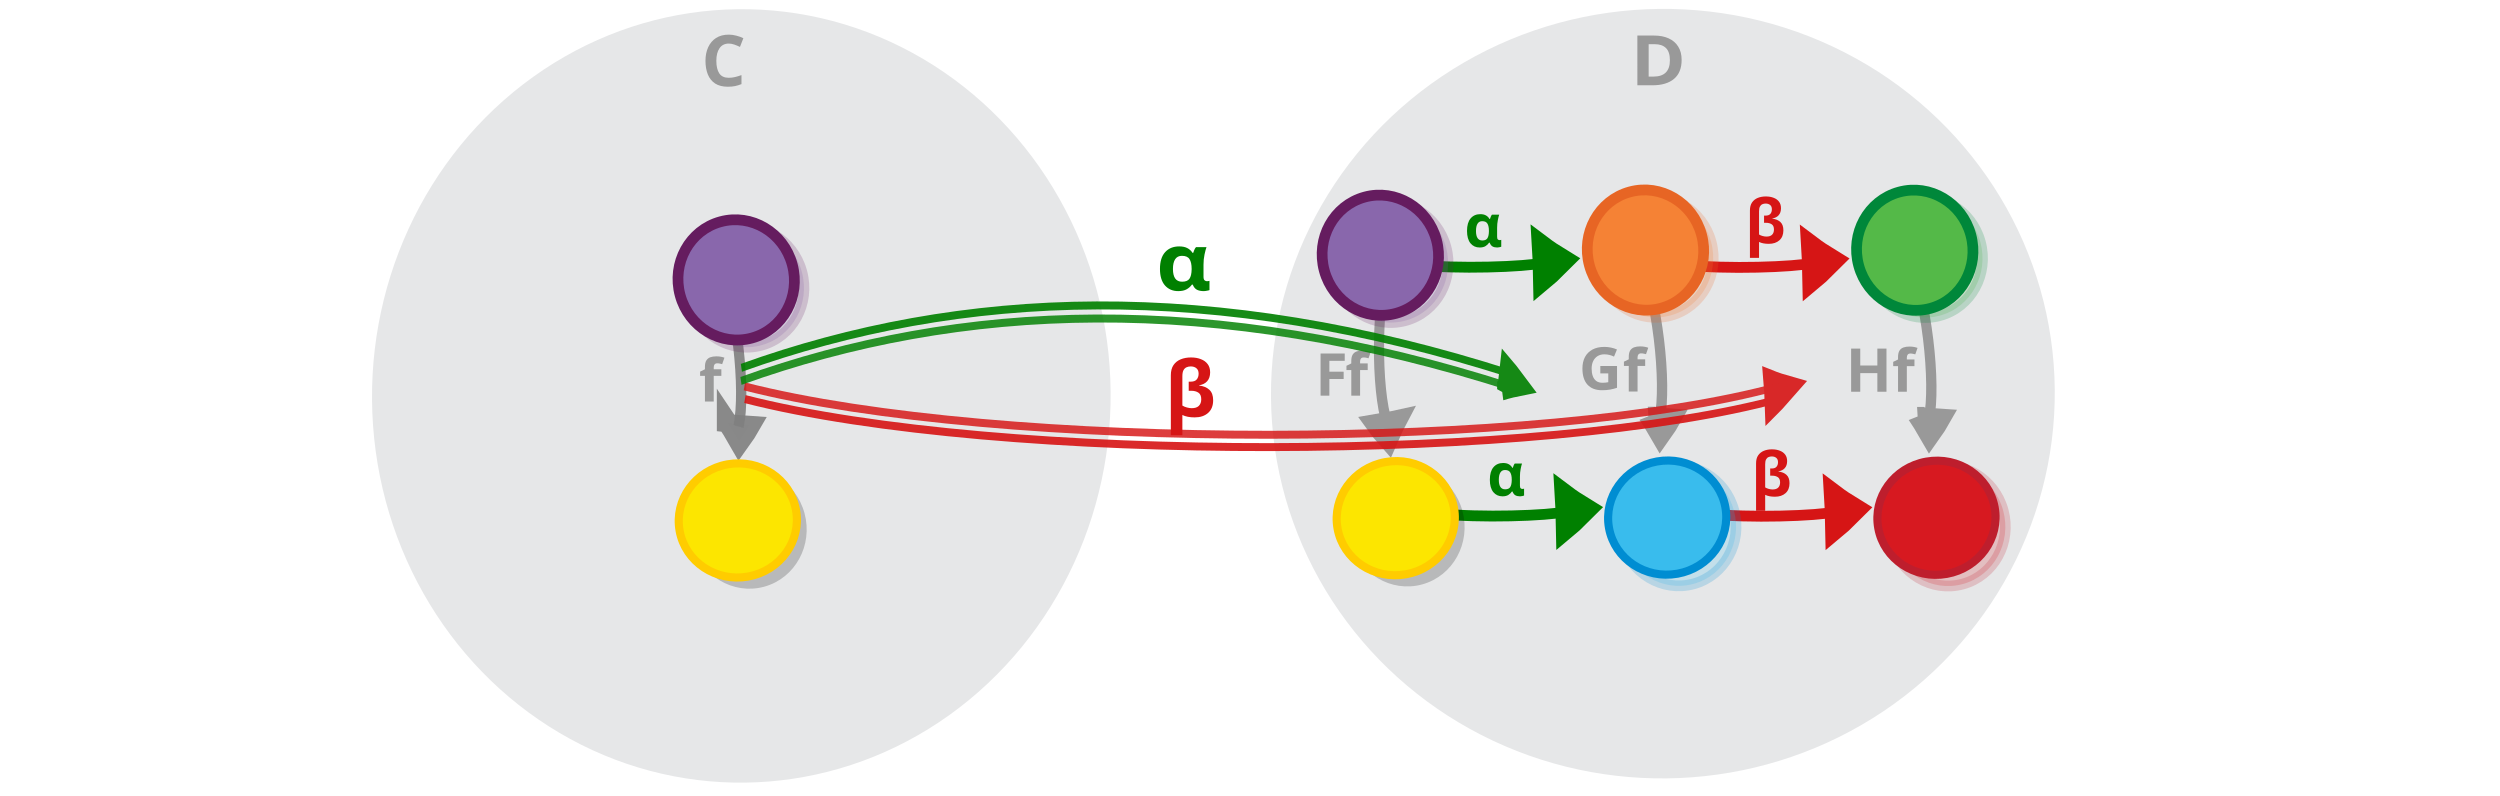 <?xml version="1.0" encoding="UTF-8" standalone="no"?>
<svg
   viewBox="0 0 595.3 189.5"
   version="1.1"
   id="svg15613"
   sodipodi:docname="vertical_composition.svg"
   inkscape:version="1.2.2 (b0a8486541, 2022-12-01)"
   xmlns:inkscape="http://www.inkscape.org/namespaces/inkscape"
   xmlns:sodipodi="http://sodipodi.sourceforge.net/DTD/sodipodi-0.dtd"
   xmlns="http://www.w3.org/2000/svg"
   xmlns:svg="http://www.w3.org/2000/svg"
   xmlns:rdf="http://www.w3.org/1999/02/22-rdf-syntax-ns#"
   xmlns:cc="http://creativecommons.org/ns#"
   xmlns:dc="http://purl.org/dc/elements/1.1/">
  <defs
     id="defs15617" />
  <sodipodi:namedview
     pagecolor="#ffffff"
     bordercolor="#666666"
     borderopacity="1"
     objecttolerance="10"
     gridtolerance="10"
     guidetolerance="10"
     inkscape:pageopacity="0"
     inkscape:pageshadow="2"
     inkscape:window-width="1080"
     inkscape:window-height="1853"
     id="namedview15615"
     showgrid="false"
     inkscape:zoom="2.1938952"
     inkscape:cx="401.11305"
     inkscape:cy="175.48696"
     inkscape:window-x="0"
     inkscape:window-y="0"
     inkscape:window-maximized="1"
     inkscape:current-layer="svg15613"
     inkscape:showpageshadow="2"
     inkscape:pagecheckerboard="0"
     inkscape:deskcolor="#d1d1d1" />
  <g
     id="g26943"
     transform="matrix(1.044,0,0,1.064,68.798,-3.281)">
    <ellipse
       style="fill:#e6e7e8;stroke:#bbbcbe;stroke-width:0;stroke-miterlimit:10;stroke-dasharray:none;stroke-opacity:1"
       id="circle15601-9-4-4"
       cy="99.588"
       cx="96.205"
       transform="matrix(0.997,-0.079,0.073,0.997,0,0)"
       rx="84.25"
       ry="86.554" />
    <path
       d="m 100.331,12.834 q -1.382,0 -2.113,1.033 -0.731,1.033 -0.731,2.828 0,1.811 0.667,2.812 0.683,0.985 2.176,0.985 0.699,0 1.382,-0.159 0.699,-0.159 1.509,-0.445 v 2.017 q -0.747,0.302 -1.477,0.445 -0.731,0.143 -1.636,0.143 -1.747,0 -2.891,-0.715 -1.128,-0.731 -1.668,-2.033 -0.54,-1.318 -0.54,-3.066 0,-1.716 0.62,-3.034 0.62,-1.318 1.795,-2.065 1.191,-0.747 2.907,-0.747 0.842,0 1.684,0.222 0.858,0.207 1.636,0.572 l -0.778,1.954 q -0.635,-0.302 -1.287,-0.524 -0.635,-0.222 -1.255,-0.222 z"
       style="font-weight:bold;font-size:21.512px;line-height:1.25;font-family:sans-serif;-inkscape-font-specification:'sans-serif Bold';text-align:end;word-spacing:0px;text-anchor:end;fill:#999999;stroke-width:1.191"
       id="path12067"
       inkscape:connector-curvature="0" />
  </g>
  <g
     id="g26939"
     transform="matrix(1.121,0,0,1.044,51.534,-1.981)">
    <ellipse
       style="fill:#e6e7e8;stroke:#bbbcbe;stroke-width:0;stroke-miterlimit:10;stroke-dasharray:none;stroke-opacity:1"
       id="circle15601-9-4-4-1"
       cy="116.324"
       cx="299.893"
       transform="matrix(0.997,-0.081,0.071,0.997,0,0)"
       rx="83.263"
       ry="87.763" />
    <path
       d="m 311.237,15.568 q 0,2.875 -1.636,4.337 -1.62,1.446 -4.559,1.446 h -3.209 V 10.009 h 3.558 q 1.779,0 3.082,0.635 1.318,0.635 2.033,1.874 0.731,1.223 0.731,3.05 z m -2.494,0.064 q 0,-1.89 -0.826,-2.764 -0.826,-0.89 -2.399,-0.89 h -1.287 v 7.387 h 1.033 q 3.479,0 3.479,-3.733 z"
       style="font-weight:bold;font-size:21.512px;line-height:1.25;font-family:sans-serif;-inkscape-font-specification:'sans-serif Bold';text-align:end;word-spacing:0px;text-anchor:end;fill:#999999;stroke-width:1.191"
       id="path12069"
       inkscape:connector-curvature="0" />
  </g>
  <a
     id="a49464"
     transform="matrix(1.177,0,0,1.177,53.18,-14.497)">
    <g
       style="display:inline;fill:#dddddd;stroke:#808080;stroke-width:6.389;stroke-miterlimit:10;stroke-opacity:0.91"
       id="g1482-7-0-1-0-3"
       transform="matrix(0.033,0.197,-0.237,0.004,147.468,38.047)"
       inkscape:transform-center-x="-10.190908"
       inkscape:transform-center-y="-6.4527642">
      <path
         style="stroke:#808080;stroke-width:19.035;stroke-opacity:0.91"
         inkscape:connector-curvature="0"
         id="path1478-7-9-0-19-0"
         d="m 299.356,233.033 c 5.865,-2.466 11.98,-4.677 18.256,-6.762 -5.112,-3.83 -10.518,-7.506 -16.22,-11.028 -0.69,6.214 -0.926,11.088 -2.036,17.79 z" />
      <path
         style="fill:none;stroke:#808080;stroke-width:10.649;stroke-opacity:0.91;paint-order:markers fill stroke"
         inkscape:connector-curvature="0"
         id="path1480-1-3-1-5-7"
         d="M 127.386,78.378 C 176.957,66.302 277.685,72.076 317.498,86.173"
         sodipodi:nodetypes="cc"
         transform="matrix(0.896,0,0,0.817,18.384,154.236)" />
    </g>
    <path
       d="m 100.754,88.363 h -1.541 v 5.184 h -1.78 v -5.184 h -0.979 v -0.86 l 0.979,-0.478 v -0.478 q 0,-0.836 0.275,-1.29 0.287,-0.466 0.8,-0.657 0.526,-0.191 1.23,-0.191 0.526,0 0.944,0.084 0.43,0.084 0.693,0.191 l -0.454,1.302 q -0.203,-0.06 -0.442,-0.107 -0.239,-0.06 -0.549,-0.06 -0.37,0 -0.549,0.227 -0.167,0.227 -0.167,0.573 v 0.406 h 1.541 z"
       style="font-weight:bold;font-size:21.512px;line-height:1.25;font-family:sans-serif;-inkscape-font-specification:'sans-serif Bold';text-align:end;word-spacing:0px;text-anchor:end;fill:#999999;fill-opacity:1;stroke-width:0.896"
       id="path12075"
       inkscape:connector-curvature="0" />
    <g
       id="g16126"
       transform="matrix(0.185,0.965,-0.965,0.185,129.228,-113.352)"
       inkscape:transform-center-x="2.7251762"
       inkscape:transform-center-y="0.8319909"
       style="fill:#8967ac;fill-opacity:1;stroke:#651c5f;stroke-opacity:1">
      <ellipse
         ry="11.965"
         rx="12.4"
         transform="matrix(0.997,-0.075,0.078,0.997,0,0)"
         style="opacity:0.203;fill:#8967ac;fill-opacity:1;stroke:#651c5f;stroke-width:2.214;stroke-miterlimit:10;stroke-dasharray:none;stroke-opacity:1"
         id="circle15601-9-4-6"
         cy="72.011"
         cx="174.056" />
      <ellipse
         ry="11.965"
         rx="12.4"
         transform="matrix(0.997,-0.075,0.078,0.997,0,0)"
         style="fill:#8967ac;fill-opacity:1;stroke:#651c5f;stroke-width:2.214;stroke-miterlimit:10;stroke-dasharray:none;stroke-opacity:1"
         id="circle15601-9-4"
         cy="73.519"
         cx="172.109" />
    </g>
    <g
       id="g16153"
       transform="matrix(0.102,0.977,-0.977,0.102,174.415,-81.18)">
      <ellipse
         cx="178.593"
         cy="120.173"
         id="circle15601-9-4-6-2"
         style="opacity:0.203;fill:#030303;fill-opacity:1;stroke:none;stroke-width:2.214;stroke-miterlimit:10;stroke-dasharray:none;stroke-opacity:1"
         transform="matrix(0.987,-0.159,0.162,0.987,0,0)"
         rx="12.4"
         ry="11.965" />
      <ellipse
         ry="11.748"
         rx="12.176"
         transform="matrix(-0.074,-0.997,0.997,-0.077,0,0)"
         style="fill:#fce600;fill-opacity:1;stroke:#ffcc00;stroke-width:1.677;stroke-miterlimit:10;stroke-opacity:1"
         id="circle15605"
         cy="186.489"
         cx="-106.902" />
    </g>
  </a>
  <path
     inkscape:connector-curvature="0"
     id="path12093-9-6-4"
     style="font-weight:bold;font-size:21.512px;line-height:1.25;font-family:sans-serif;-inkscape-font-specification:'sans-serif Bold';text-align:end;word-spacing:0px;text-anchor:end;fill:#008000;fill-opacity:1;stroke-width:1.468"
     d="m 280.562,69.321 q -1.951,0 -3.151,-1.338 -1.199,-1.357 -1.199,-3.957 0,-2.638 1.24,-3.994 1.24,-1.357 3.334,-1.357 1.179,0 1.931,0.396 0.752,0.377 1.26,1.149 h 0.142 q 0.102,-0.32 0.264,-0.697 0.163,-0.396 0.407,-0.678 h 2.5 q -0.224,0.603 -0.468,1.752 -0.244,1.149 -0.244,2.412 v 2.864 q 0,0.641 0.244,0.867 0.264,0.226 0.589,0.226 0.142,0 0.325,-0.038 0.183,-0.038 0.264,-0.057 v 2.204 q -0.142,0.075 -0.589,0.151 -0.427,0.094 -0.772,0.094 -1.016,0 -1.646,-0.339 -0.63,-0.339 -0.976,-1.206 h -0.203 q -0.447,0.641 -1.22,1.093 -0.772,0.452 -2.033,0.452 z m 0.915,-2.242 q 1.26,0 1.748,-0.697 0.508,-0.716 0.528,-2.261 v -0.113 q 0,-1.507 -0.508,-2.299 -0.488,-0.791 -1.809,-0.791 -1.077,0 -1.606,0.81 -0.528,0.791 -0.528,2.317 0,3.033 2.175,3.033 z" />
  <path
     d="m 283.608,85.117 q 1.326,0 2.339,0.405 1.031,0.387 1.621,1.179 0.589,0.773 0.589,1.952 0,1.326 -0.7,2.118 -0.681,0.773 -1.934,0.976 v 0.055 q 1.565,0.184 2.449,1.013 0.902,0.829 0.902,2.505 0,1.934 -1.197,3.002 -1.197,1.068 -3.204,1.068 -1.786,0 -2.928,-0.571 v 4.807 h -2.744 V 89.352 q 0,-1.492 0.626,-2.412 0.645,-0.939 1.731,-1.381 1.087,-0.442 2.449,-0.442 z m -0.074,2.136 q -0.534,0 -0.994,0.203 -0.46,0.203 -0.737,0.718 -0.258,0.497 -0.258,1.436 v 6.961 q 0.46,0.295 1.087,0.46 0.626,0.166 1.142,0.166 1.142,0 1.694,-0.552 0.571,-0.571 0.571,-1.565 0,-1.142 -0.681,-1.584 -0.681,-0.442 -1.657,-0.442 h -0.645 V 90.881 h 0.479 q 0.976,0 1.418,-0.516 0.46,-0.534 0.46,-1.381 0,-0.866 -0.516,-1.289 -0.516,-0.442 -1.363,-0.442 z"
     id="path112596"
     style="font-weight:bold;font-size:9.764px;line-height:1.25;font-family:Sans;-inkscape-font-specification:'Sans Bold';text-align:end;word-spacing:0px;text-anchor:end;fill:#d61515;fill-opacity:1;stroke-width:0.288" />
  <g
     id="g86488-4"
     transform="matrix(1.177,0,0,1.177,-24.714,11.695)">
    <g
       aria-label="β"
       id="text112403"
       style="font-weight:bold;font-size:9.764px;line-height:1.25;font-family:Sans;-inkscape-font-specification:'Sans Bold';text-align:end;word-spacing:0px;text-anchor:end;fill:#d61515;fill-opacity:1;stroke-width:0.153"
       transform="matrix(1.267,0,0,1.267,-95.744,-11.645)">
      <path
         d="m 374.113,32.718 q 0.703,0 1.24,0.215 0.547,0.205 0.859,0.625 0.312,0.41 0.312,1.035 0,0.703 -0.371,1.123 -0.361,0.41 -1.025,0.517 v 0.029 q 0.83,0.098 1.299,0.537 0.478,0.439 0.478,1.328 0,1.025 -0.635,1.592 -0.635,0.566 -1.699,0.566 -0.947,0 -1.552,-0.303 v 2.548 h -1.455 v -7.567 q 0,-0.791 0.332,-1.279 0.342,-0.498 0.918,-0.732 0.576,-0.234 1.299,-0.234 z m -0.039,1.133 q -0.283,0 -0.527,0.107 -0.244,0.107 -0.391,0.381 -0.137,0.264 -0.137,0.762 v 3.691 q 0.244,0.156 0.576,0.244 0.332,0.088 0.605,0.088 0.605,0 0.898,-0.293 0.303,-0.303 0.303,-0.83 0,-0.605 -0.361,-0.84 -0.361,-0.234 -0.879,-0.234 h -0.342 v -1.152 h 0.254 q 0.517,0 0.752,-0.273 0.244,-0.283 0.244,-0.732 0,-0.459 -0.273,-0.683 -0.273,-0.234 -0.723,-0.234 z"
         id="path112405"
         style="fill:#d61515;fill-opacity:1" />
    </g>
    <g
       aria-label="β"
       id="text112403-9"
       style="font-weight:bold;font-size:9.764px;line-height:1.25;font-family:Sans;-inkscape-font-specification:'Sans Bold';text-align:end;word-spacing:0px;text-anchor:end;fill:#d61515;fill-opacity:1;stroke-width:0.153"
       transform="matrix(1.267,0,0,1.267,-94.502,39.516)">
      <path
         d="m 374.113,32.718 q 0.703,0 1.24,0.215 0.547,0.205 0.859,0.625 0.312,0.41 0.312,1.035 0,0.703 -0.371,1.123 -0.361,0.41 -1.025,0.517 v 0.029 q 0.83,0.098 1.299,0.537 0.478,0.439 0.478,1.328 0,1.025 -0.635,1.592 -0.635,0.566 -1.699,0.566 -0.947,0 -1.552,-0.303 v 2.548 h -1.455 v -7.567 q 0,-0.791 0.332,-1.279 0.342,-0.498 0.918,-0.732 0.576,-0.234 1.299,-0.234 z m -0.039,1.133 q -0.283,0 -0.527,0.107 -0.244,0.107 -0.391,0.381 -0.137,0.264 -0.137,0.762 v 3.691 q 0.244,0.156 0.576,0.244 0.332,0.088 0.605,0.088 0.605,0 0.898,-0.293 0.303,-0.303 0.303,-0.83 0,-0.605 -0.361,-0.84 -0.361,-0.234 -0.879,-0.234 h -0.342 v -1.152 h 0.254 q 0.517,0 0.752,-0.273 0.244,-0.283 0.244,-0.732 0,-0.459 -0.273,-0.683 -0.273,-0.234 -0.723,-0.234 z"
         id="path112405-3"
         style="fill:#d61515;fill-opacity:1" />
    </g>
    <g
       aria-label="β"
       id="g112598"
       style="font-weight:bold;font-size:9.764px;line-height:1.25;font-family:Sans;-inkscape-font-specification:'Sans Bold';text-align:end;word-spacing:0px;text-anchor:end;fill:#d61515;fill-opacity:1;stroke-width:0.153"
       transform="translate(-79.728,-79.979)" />
    <g
       id="g29850-0-6"
       transform="matrix(0.719,0,0,0.719,-13.392,61.162)"
       style="stroke:#d61515;stroke-opacity:1">
      <g
         transform="matrix(0.153,0.012,0.028,-0.213,509.458,103.743)"
         id="g1482-7-0-4-90-3-9"
         style="display:inline;fill:#ff8080;stroke:#d61515;stroke-width:6.389;stroke-miterlimit:10;stroke-opacity:1">
        <path
           d="m 300.111,308.891 c 11.457,-5.059 23.316,-9.601 35.445,-13.89 -8.574,-7.716 -17.731,-15.117 -27.472,-22.203 -2.745,12.606 -4.334,22.493 -7.973,36.094 z"
           id="path1478-7-9-9-9-9-2"
           inkscape:connector-curvature="0"
           style="fill:#ff8080;stroke:#d61515;stroke-width:36.898;stroke-opacity:1" />
        <path
           sodipodi:nodetypes="cc"
           d="m 44.584,277.85 c 65.576,-4.732 190.882,3.877 244.646,11.716"
           id="path1480-1-3-7-1-1-9"
           inkscape:connector-curvature="0"
           style="fill:#ff8080;stroke:#d61515;stroke-width:14.277;stroke-opacity:1;paint-order:markers fill stroke" />
      </g>
    </g>
    <g
       id="g29850-0-2-3"
       transform="matrix(0.719,0,0,0.719,-18.01,10.82)"
       style="stroke:#d61515;stroke-opacity:1">
      <g
         transform="matrix(0.153,0.012,0.028,-0.213,509.458,103.743)"
         id="g1482-7-0-4-90-3-8-0"
         style="display:inline;fill:#ff8080;stroke:#d61515;stroke-width:6.389;stroke-miterlimit:10;stroke-opacity:1">
        <path
           d="m 300.111,308.891 c 11.457,-5.059 23.316,-9.601 35.445,-13.89 -8.574,-7.716 -17.731,-15.117 -27.472,-22.203 -2.745,12.606 -4.334,22.493 -7.973,36.094 z"
           id="path1478-7-9-9-9-9-8-3"
           inkscape:connector-curvature="0"
           style="fill:#ff8080;stroke:#d61515;stroke-width:36.898;stroke-opacity:1" />
        <path
           sodipodi:nodetypes="cc"
           d="m 44.584,277.85 c 65.576,-4.732 190.882,3.877 244.646,11.716"
           id="path1480-1-3-7-1-1-8-3"
           inkscape:connector-curvature="0"
           style="fill:#ff8080;stroke:#d61515;stroke-width:14.277;stroke-opacity:1;paint-order:markers fill stroke" />
      </g>
    </g>
    <g
       style="display:inline;fill:#dddddd;stroke:#999999;stroke-width:6.389;stroke-miterlimit:10;stroke-opacity:1"
       id="g1482-7-0-1-0-3-5-2-9"
       transform="matrix(0.034,0.197,-0.237,0.005,454.159,14.127)"
       inkscape:transform-center-x="-10.155653"
       inkscape:transform-center-y="-6.4925291">
      <path
         style="stroke:#999999;stroke-width:19.035;stroke-opacity:1"
         inkscape:connector-curvature="0"
         id="path1478-7-9-0-19-0-2-7-4"
         d="m 299.356,233.033 c 5.865,-2.466 11.98,-4.677 18.256,-6.762 -5.112,-3.83 -10.518,-7.506 -16.22,-11.028 -0.69,6.214 -0.926,11.088 -2.036,17.79 z" />
      <path
         style="fill:none;stroke:#999999;stroke-width:10.649;stroke-opacity:1;paint-order:markers fill stroke"
         inkscape:connector-curvature="0"
         id="path1480-1-3-1-5-7-2-0-9"
         d="M 127.386,78.378 C 176.957,66.302 277.685,72.076 317.498,86.173"
         sodipodi:nodetypes="cc"
         transform="matrix(0.896,0,0,0.817,18.384,154.236)" />
    </g>
    <g
       id="g75564-9"
       style="fill:#999999;fill-opacity:1"
       transform="translate(88.369,-28.721)">
      <path
         d="m 319.943,92.851 h -1.541 v 5.184 h -1.78 v -5.184 h -0.979 v -0.86 l 0.979,-0.478 v -0.478 q 0,-0.836 0.275,-1.29 0.287,-0.466 0.8,-0.657 0.526,-0.191 1.23,-0.191 0.526,0 0.944,0.084 0.43,0.084 0.693,0.191 l -0.454,1.302 q -0.203,-0.06 -0.442,-0.107 -0.239,-0.06 -0.549,-0.06 -0.37,0 -0.549,0.227 -0.167,0.227 -0.167,0.573 v 0.406 h 1.541 z"
         style="font-weight:bold;font-size:21.512px;line-height:1.25;font-family:sans-serif;-inkscape-font-specification:'sans-serif Bold';text-align:end;word-spacing:0px;text-anchor:end;fill:#999999;fill-opacity:1;stroke-width:0.896"
         id="path12081-3-9"
         inkscape:connector-curvature="0" />
      <g
         aria-label="H"
         id="text112737"
         style="font-weight:bold;font-size:64px;line-height:1.25;font-family:Sans;-inkscape-font-specification:'Sans Bold';text-align:end;word-spacing:0px;text-anchor:end"
         transform="matrix(0.191,0,0,0.191,238.485,101.946)">
        <path
           d="m 396.856,-20.464 h -9.664 v -19.712 h -18.112 v 19.712 h -9.664 v -45.696 h 9.664 v 17.92 h 18.112 v -17.92 h 9.664 z"
           id="path112739" />
      </g>
    </g>
    <g
       id="g16126-2-2-39"
       transform="matrix(0.185,0.965,-0.965,0.185,433.844,-141.606)"
       inkscape:transform-center-x="2.7251762"
       inkscape:transform-center-y="0.8319909"
       style="fill:#54b948;fill-opacity:1;stroke:#00873a;stroke-opacity:1">
      <ellipse
         ry="11.965"
         rx="12.4"
         transform="matrix(0.997,-0.075,0.078,0.997,0,0)"
         style="opacity:0.203;fill:#54b948;fill-opacity:1;stroke:#00873a;stroke-width:2.214;stroke-miterlimit:10;stroke-dasharray:none;stroke-opacity:1"
         id="circle15601-9-4-6-3-2-2"
         cy="72.011"
         cx="174.056" />
      <ellipse
         ry="11.965"
         rx="12.4"
         transform="matrix(0.997,-0.075,0.078,0.997,0,0)"
         style="fill:#54b948;fill-opacity:1;stroke:#00873a;stroke-width:2.214;stroke-miterlimit:10;stroke-dasharray:none;stroke-opacity:1"
         id="circle15601-9-4-1-4-4"
         cy="73.519"
         cx="172.109" />
    </g>
    <g
       id="g16153-8-5-4"
       transform="matrix(0.102,0.977,-0.977,0.102,483.095,-103.976)"
       style="fill:#d71920;fill-opacity:1;stroke:#be1e2d;stroke-opacity:1">
      <ellipse
         cx="178.593"
         cy="120.173"
         id="circle15601-9-4-6-2-3-1-4"
         style="opacity:0.203;fill:#d71920;fill-opacity:1;stroke:#be1e2d;stroke-width:2.214;stroke-miterlimit:10;stroke-dasharray:none;stroke-opacity:1"
         transform="matrix(0.987,-0.159,0.162,0.987,0,0)"
         rx="12.4"
         ry="11.965" />
      <ellipse
         ry="11.748"
         rx="12.176"
         transform="matrix(-0.074,-0.997,0.997,-0.077,0,0)"
         style="fill:#d71920;fill-opacity:1;stroke:#be1e2d;stroke-width:1.677;stroke-miterlimit:10;stroke-opacity:1"
         id="circle15605-4-7-9"
         cy="186.489"
         cx="-106.902" />
    </g>
  </g>
  <g
     id="g86488"
     transform="matrix(1.177,0,0,1.177,-88.834,11.655)">
    <g
       id="g29850-0"
       transform="matrix(0.719,0,0,0.719,-13.392,61.162)">
      <g
         transform="matrix(0.153,0.012,0.028,-0.213,509.458,103.743)"
         id="g1482-7-0-4-90-3"
         style="display:inline;fill:#ff8080;stroke:#008000;stroke-width:6.389;stroke-miterlimit:10;stroke-opacity:1">
        <path
           d="m 300.111,308.891 c 11.457,-5.059 23.316,-9.601 35.445,-13.89 -8.574,-7.716 -17.731,-15.117 -27.472,-22.203 -2.745,12.606 -4.334,22.493 -7.973,36.094 z"
           id="path1478-7-9-9-9-9"
           inkscape:connector-curvature="0"
           style="fill:#ff8080;stroke:#008000;stroke-width:36.898;stroke-opacity:1" />
        <path
           sodipodi:nodetypes="cc"
           d="m 44.584,277.85 c 65.576,-4.732 190.882,3.877 244.646,11.716"
           id="path1480-1-3-7-1-1"
           inkscape:connector-curvature="0"
           style="fill:#ff8080;stroke:#008000;stroke-width:14.277;stroke-opacity:1;paint-order:markers fill stroke" />
      </g>
      <path
         inkscape:connector-curvature="0"
         id="path12093-9"
         style="font-weight:bold;font-size:21.512px;line-height:1.25;font-family:sans-serif;-inkscape-font-specification:'sans-serif Bold';text-align:end;word-spacing:0px;text-anchor:end;fill:#008000;fill-opacity:1;stroke-width:1.245"
         d="m 546.363,40.82 q -1.594,0 -2.574,-1.179 -0.98,-1.195 -0.98,-3.487 0,-2.325 1.013,-3.52 1.013,-1.195 2.723,-1.195 0.963,0 1.577,0.349 0.614,0.332 1.029,1.013 h 0.116 q 0.083,-0.282 0.216,-0.614 0.133,-0.349 0.332,-0.598 h 2.042 q -0.183,0.531 -0.382,1.544 -0.199,1.013 -0.199,2.125 v 2.524 q 0,0.565 0.199,0.764 0.216,0.199 0.482,0.199 0.116,0 0.266,-0.033 0.149,-0.033 0.216,-0.05 v 1.943 q -0.116,0.066 -0.482,0.133 -0.349,0.083 -0.631,0.083 -0.83,0 -1.345,-0.299 -0.515,-0.299 -0.797,-1.063 h -0.166 q -0.365,0.565 -0.996,0.963 -0.631,0.398 -1.66,0.398 z m 0.747,-1.976 q 1.029,0 1.428,-0.614 0.415,-0.631 0.432,-1.992 v -0.1 q 0,-1.328 -0.415,-2.026 -0.398,-0.697 -1.478,-0.697 -0.88,0 -1.312,0.714 -0.432,0.697 -0.432,2.042 0,2.673 1.777,2.673 z" />
    </g>
    <g
       id="g29850-0-2"
       transform="matrix(0.719,0,0,0.719,-18.01,10.82)">
      <g
         transform="matrix(0.153,0.012,0.028,-0.213,509.458,103.743)"
         id="g1482-7-0-4-90-3-8"
         style="display:inline;fill:#ff8080;stroke:#008000;stroke-width:6.389;stroke-miterlimit:10;stroke-opacity:1">
        <path
           d="m 300.111,308.891 c 11.457,-5.059 23.316,-9.601 35.445,-13.89 -8.574,-7.716 -17.731,-15.117 -27.472,-22.203 -2.745,12.606 -4.334,22.493 -7.973,36.094 z"
           id="path1478-7-9-9-9-9-8"
           inkscape:connector-curvature="0"
           style="fill:#ff8080;stroke:#008000;stroke-width:36.898;stroke-opacity:1" />
        <path
           sodipodi:nodetypes="cc"
           d="m 44.584,277.85 c 65.576,-4.732 190.882,3.877 244.646,11.716"
           id="path1480-1-3-7-1-1-8"
           inkscape:connector-curvature="0"
           style="fill:#ff8080;stroke:#008000;stroke-width:14.277;stroke-opacity:1;paint-order:markers fill stroke" />
      </g>
      <path
         inkscape:connector-curvature="0"
         id="path12093-9-6"
         style="font-weight:bold;font-size:21.512px;line-height:1.25;font-family:sans-serif;-inkscape-font-specification:'sans-serif Bold';text-align:end;word-spacing:0px;text-anchor:end;fill:#008000;fill-opacity:1;stroke-width:1.245"
         d="m 546.363,40.82 q -1.594,0 -2.574,-1.179 -0.98,-1.195 -0.98,-3.487 0,-2.325 1.013,-3.52 1.013,-1.195 2.723,-1.195 0.963,0 1.577,0.349 0.614,0.332 1.029,1.013 h 0.116 q 0.083,-0.282 0.216,-0.614 0.133,-0.349 0.332,-0.598 h 2.042 q -0.183,0.531 -0.382,1.544 -0.199,1.013 -0.199,2.125 v 2.524 q 0,0.565 0.199,0.764 0.216,0.199 0.482,0.199 0.116,0 0.266,-0.033 0.149,-0.033 0.216,-0.05 v 1.943 q -0.116,0.066 -0.482,0.133 -0.349,0.083 -0.631,0.083 -0.83,0 -1.345,-0.299 -0.515,-0.299 -0.797,-1.063 h -0.166 q -0.365,0.565 -0.996,0.963 -0.631,0.398 -1.66,0.398 z m 0.747,-1.976 q 1.029,0 1.428,-0.614 0.415,-0.631 0.432,-1.992 v -0.1 q 0,-1.328 -0.415,-2.026 -0.398,-0.697 -1.478,-0.697 -0.88,0 -1.312,0.714 -0.432,0.697 -0.432,2.042 0,2.673 1.777,2.673 z" />
    </g>
    <g
       style="display:inline;fill:#dddddd;stroke:#999999;stroke-width:6.389;stroke-miterlimit:10;stroke-opacity:1"
       id="g1482-7-0-1-0-3-5-2"
       transform="matrix(0.034,0.197,-0.237,0.005,454.159,14.127)"
       inkscape:transform-center-x="-10.155653"
       inkscape:transform-center-y="-6.4925291">
      <path
         style="stroke:#999999;stroke-width:19.035;stroke-opacity:1"
         inkscape:connector-curvature="0"
         id="path1478-7-9-0-19-0-2-7"
         d="m 299.356,233.033 c 5.865,-2.466 11.98,-4.677 18.256,-6.762 -5.112,-3.83 -10.518,-7.506 -16.22,-11.028 -0.69,6.214 -0.926,11.088 -2.036,17.79 z" />
      <path
         style="fill:none;stroke:#999999;stroke-width:10.649;stroke-opacity:1;paint-order:markers fill stroke"
         inkscape:connector-curvature="0"
         id="path1480-1-3-1-5-7-2-0"
         d="M 127.386,78.378 C 176.957,66.302 277.685,72.076 317.498,86.173"
         sodipodi:nodetypes="cc"
         transform="matrix(0.896,0,0,0.817,18.384,154.236)" />
    </g>
    <g
       id="g75564"
       style="fill:#999999;fill-opacity:1"
       transform="translate(88.369,-28.721)">
      <path
         d="m 310.866,92.858 h 3.38 v 4.419 q -0.669,0.227 -1.397,0.358 -0.717,0.131 -1.636,0.131 -1.911,0 -2.938,-1.123 -1.027,-1.123 -1.027,-3.273 0,-1.338 0.514,-2.317 0.526,-0.979 1.517,-1.517 0.991,-0.537 2.425,-0.537 0.681,0 1.338,0.143 0.657,0.143 1.194,0.382 l -0.597,1.445 q -0.394,-0.203 -0.896,-0.334 -0.502,-0.131 -1.051,-0.131 -0.788,0 -1.374,0.358 -0.573,0.358 -0.896,1.015 -0.311,0.645 -0.311,1.529 0,0.836 0.227,1.481 0.227,0.645 0.717,1.015 0.49,0.358 1.278,0.358 0.382,0 0.645,-0.036 0.275,-0.036 0.502,-0.084 v -1.78 h -1.612 z"
         style="font-weight:bold;font-size:21.512px;line-height:1.25;font-family:sans-serif;-inkscape-font-specification:'sans-serif Bold';text-align:end;word-spacing:0px;text-anchor:end;fill:#999999;fill-opacity:1;stroke-width:0.896"
         id="path12073-3"
         inkscape:connector-curvature="0" />
      <path
         d="m 319.943,92.851 h -1.541 v 5.184 h -1.78 v -5.184 h -0.979 v -0.86 l 0.979,-0.478 v -0.478 q 0,-0.836 0.275,-1.29 0.287,-0.466 0.8,-0.657 0.526,-0.191 1.23,-0.191 0.526,0 0.944,0.084 0.43,0.084 0.693,0.191 l -0.454,1.302 q -0.203,-0.06 -0.442,-0.107 -0.239,-0.06 -0.549,-0.06 -0.37,0 -0.549,0.227 -0.167,0.227 -0.167,0.573 v 0.406 h 1.541 z"
         style="font-weight:bold;font-size:21.512px;line-height:1.25;font-family:sans-serif;-inkscape-font-specification:'sans-serif Bold';text-align:end;word-spacing:0px;text-anchor:end;fill:#999999;fill-opacity:1;stroke-width:0.896"
         id="path12081-3"
         inkscape:connector-curvature="0" />
    </g>
    <g
       style="display:inline;fill:#dddddd;stroke:#999999;stroke-width:6.389;stroke-miterlimit:10;stroke-opacity:1"
       id="g1482-7-0-1-0-3-5"
       transform="matrix(-0.012,0.2,0.236,-0.02,306.748,19.718)"
       inkscape:transform-center-x="10.238563"
       inkscape:transform-center-y="-5.468888">
      <path
         style="stroke:#999999;stroke-width:19.035;stroke-opacity:1"
         inkscape:connector-curvature="0"
         id="path1478-7-9-0-19-0-2"
         d="m 299.356,233.033 c 5.865,-2.466 11.98,-4.677 18.256,-6.762 -5.112,-3.83 -10.518,-7.506 -16.22,-11.028 -0.69,6.214 -0.926,11.088 -2.036,17.79 z" />
      <path
         style="fill:none;stroke:#999999;stroke-width:10.649;stroke-opacity:1;paint-order:markers fill stroke"
         inkscape:connector-curvature="0"
         id="path1480-1-3-1-5-7-2"
         d="M 127.386,78.378 C 176.957,66.302 277.685,72.076 317.498,86.173"
         sodipodi:nodetypes="cc"
         transform="matrix(0.896,0,0,0.817,18.384,154.236)" />
    </g>
    <g
       id="g75560"
       style="fill:#999999;fill-opacity:1"
       transform="translate(88.369,-28.721)">
      <path
         d="m 256.052,98.865 h -1.78 v -8.528 h 4.885 v 1.481 h -3.105 v 2.198 h 2.89 v 1.481 h -2.89 z"
         style="font-weight:bold;font-size:21.512px;line-height:1.25;font-family:sans-serif;-inkscape-font-specification:'sans-serif Bold';text-align:end;word-spacing:0px;text-anchor:end;fill:#999999;fill-opacity:1;stroke-width:0.896"
         id="path12077"
         inkscape:connector-curvature="0" />
      <path
         d="m 263.807,93.681 h -1.541 v 5.184 h -1.78 v -5.184 h -0.979 v -0.86 l 0.979,-0.478 V 91.865 q 0,-0.836 0.275,-1.29 0.287,-0.466 0.8,-0.657 0.526,-0.191 1.23,-0.191 0.526,0 0.944,0.084 0.43,0.084 0.693,0.191 l -0.454,1.302 q -0.203,-0.06 -0.442,-0.107 -0.239,-0.06 -0.549,-0.06 -0.37,0 -0.549,0.227 -0.167,0.227 -0.167,0.573 v 0.406 h 1.541 z"
         style="font-weight:bold;font-size:21.512px;line-height:1.25;font-family:sans-serif;-inkscape-font-specification:'sans-serif Bold';text-align:end;word-spacing:0px;text-anchor:end;fill:#999999;fill-opacity:1;stroke-width:0.896"
         id="path12081"
         inkscape:connector-curvature="0" />
    </g>
    <g
       id="g16126-2"
       transform="matrix(0.185,0.965,-0.965,0.185,380.205,-140.562)"
       inkscape:transform-center-x="2.7251762"
       inkscape:transform-center-y="0.8319909"
       style="fill:#8967ac;fill-opacity:1;stroke:#651c5f;stroke-opacity:1">
      <ellipse
         ry="11.965"
         rx="12.4"
         transform="matrix(0.997,-0.075,0.078,0.997,0,0)"
         style="opacity:0.203;fill:#8967ac;fill-opacity:1;stroke:#651c5f;stroke-width:2.214;stroke-miterlimit:10;stroke-dasharray:none;stroke-opacity:1"
         id="circle15601-9-4-6-3"
         cy="72.011"
         cx="174.056" />
      <ellipse
         ry="11.965"
         rx="12.4"
         transform="matrix(0.997,-0.075,0.078,0.997,0,0)"
         style="fill:#8967ac;fill-opacity:1;stroke:#651c5f;stroke-width:2.214;stroke-miterlimit:10;stroke-dasharray:none;stroke-opacity:1"
         id="circle15601-9-4-1"
         cy="73.519"
         cx="172.109" />
    </g>
    <g
       id="g16153-8"
       transform="matrix(0.102,0.977,-0.977,0.102,428.179,-103.86)">
      <ellipse
         cx="178.593"
         cy="120.173"
         id="circle15601-9-4-6-2-3"
         style="opacity:0.203;fill:#030303;fill-opacity:1;stroke:none;stroke-width:2.214;stroke-miterlimit:10;stroke-dasharray:none;stroke-opacity:1"
         transform="matrix(0.987,-0.159,0.162,0.987,0,0)"
         rx="12.4"
         ry="11.965" />
      <ellipse
         ry="11.748"
         rx="12.176"
         transform="matrix(-0.074,-0.997,0.997,-0.077,0,0)"
         style="fill:#fce600;fill-opacity:1;stroke:#ffcc00;stroke-width:1.677;stroke-miterlimit:10;stroke-opacity:1"
         id="circle15605-4"
         cy="186.489"
         cx="-106.902" />
    </g>
    <g
       id="g16126-2-2"
       transform="matrix(0.185,0.965,-0.965,0.185,433.844,-141.606)"
       inkscape:transform-center-x="2.7251762"
       inkscape:transform-center-y="0.8319909"
       style="fill:#f58235;fill-opacity:1;stroke:#e76524;stroke-opacity:1">
      <ellipse
         ry="11.965"
         rx="12.4"
         transform="matrix(0.997,-0.075,0.078,0.997,0,0)"
         style="opacity:0.203;fill:#f58235;fill-opacity:1;stroke:#e76524;stroke-width:2.214;stroke-miterlimit:10;stroke-dasharray:none;stroke-opacity:1"
         id="circle15601-9-4-6-3-2"
         cy="72.011"
         cx="174.056" />
      <ellipse
         ry="11.965"
         rx="12.4"
         transform="matrix(0.997,-0.075,0.078,0.997,0,0)"
         style="fill:#f58235;fill-opacity:1;stroke:#e76524;stroke-width:2.214;stroke-miterlimit:10;stroke-dasharray:none;stroke-opacity:1"
         id="circle15601-9-4-1-4"
         cy="73.519"
         cx="172.109" />
    </g>
    <g
       id="g16153-8-5"
       transform="matrix(0.102,0.977,-0.977,0.102,483.095,-103.976)"
       style="fill:#39bced;fill-opacity:1;stroke:#008dd2;stroke-opacity:1">
      <ellipse
         cx="178.593"
         cy="120.173"
         id="circle15601-9-4-6-2-3-1"
         style="opacity:0.203;fill:#39bced;fill-opacity:1;stroke:#008dd2;stroke-width:2.214;stroke-miterlimit:10;stroke-dasharray:none;stroke-opacity:1"
         transform="matrix(0.987,-0.159,0.162,0.987,0,0)"
         rx="12.4"
         ry="11.965" />
      <ellipse
         ry="11.748"
         rx="12.176"
         transform="matrix(-0.074,-0.997,0.997,-0.077,0,0)"
         style="fill:#39bced;fill-opacity:1;stroke:#008dd2;stroke-width:1.677;stroke-miterlimit:10;stroke-opacity:1"
         id="circle15605-4-7"
         cy="186.489"
         cx="-106.902" />
    </g>
  </g>
  <g
     transform="matrix(0.111,0.021,0.037,-0.231,383.317,136.937)"
     style="display:inline;opacity:0.91;fill:#000000;stroke:#d61515;stroke-width:10.934;stroke-miterlimit:10;stroke-dasharray:none;stroke-opacity:1;fill-opacity:0"
     id="g16254-4-6-7-3"
     inkscape:transform-center-x="-94.905447"
     inkscape:transform-center-y="11.624914">
    <path
       style="stroke:#d61515;stroke-width:24.185;stroke-miterlimit:10;stroke-dasharray:none;stroke-opacity:1;fill:#000000;fill-opacity:0"
       inkscape:connector-curvature="0"
       id="path1478-7-9-0-19-0-7-4-6-3-4-3"
       d="m 268.428,223.772 c 14.425,-1.398 29.324,-2.294 44.547,-2.925 -10.282,-8.117 -21.301,-16.116 -33.058,-24 -3.964,9.413 -6.373,16.925 -11.489,26.924 z" />
    <path
       style="fill:#000000;stroke:#d61515;stroke-width:8.154;stroke-miterlimit:10;stroke-dasharray:none;stroke-opacity:1;paint-order:markers fill stroke;fill-opacity:0"
       inkscape:connector-curvature="0"
       id="path1480-1-3-1-5-7-5-05-2-7-9-8"
       d="M -1859.416,12.405 C -1308.698,-4.538 -165.48,101.082 297.465,209.087"
       sodipodi:nodetypes="cc" />
    <path
       style="display:inline;opacity:0.91;fill:#000000;stroke:#d61515;stroke-width:8.154;stroke-miterlimit:10;stroke-dasharray:none;stroke-opacity:1;paint-order:markers fill stroke;fill-opacity:0"
       inkscape:connector-curvature="0"
       id="path1480-1-3-1-5-7-5-05-2-7-9-8-5"
       d="M -1864.743,24.999 C -1314.024,8.056 -174.91,112.593 288.035,220.598"
       sodipodi:nodetypes="cc" />
  </g>
  <g
     transform="matrix(0.112,-0.012,0.019,0.233,323.343,44.031)"
     style="display:inline;opacity:0.91;fill:#dddddd;stroke:#008000;stroke-width:10.934;stroke-miterlimit:10;stroke-dasharray:none;stroke-opacity:1"
     id="g16254-4-6">
    <path
       style="stroke:#008000;stroke-width:20.494;stroke-miterlimit:10;stroke-dasharray:none;stroke-opacity:1"
       inkscape:connector-curvature="0"
       id="path1478-7-9-0-19-0-7-4-6-7"
       d="m 268.428,223.772 c 14.425,-1.398 29.324,-2.294 44.547,-2.925 -10.282,-8.117 -21.301,-16.116 -33.058,-24 -3.964,9.413 -6.373,16.925 -11.489,26.924 z" />
    <path
       style="fill:none;stroke:#008000;stroke-width:8.154;stroke-miterlimit:10;stroke-dasharray:none;stroke-opacity:1;paint-order:markers fill stroke"
       inkscape:connector-curvature="0"
       id="path1480-1-3-1-5-7-5-05-2-5"
       d="M -1330.875,118.393 C -855.577,62.331 -320.915,78.569 294.57,209.033"
       sodipodi:nodetypes="cc" />
    <path
       style="display:inline;opacity:0.91;fill:none;stroke:#008000;stroke-width:8.154;stroke-miterlimit:10;stroke-dasharray:none;stroke-opacity:1;paint-order:markers fill stroke"
       inkscape:connector-curvature="0"
       id="path1480-1-3-1-5-7-5-05-2-3"
       d="M -1333.969,131.611 C -858.671,75.548 -324.009,91.786 291.476,222.25"
       sodipodi:nodetypes="cc" />
  </g>
</svg>
